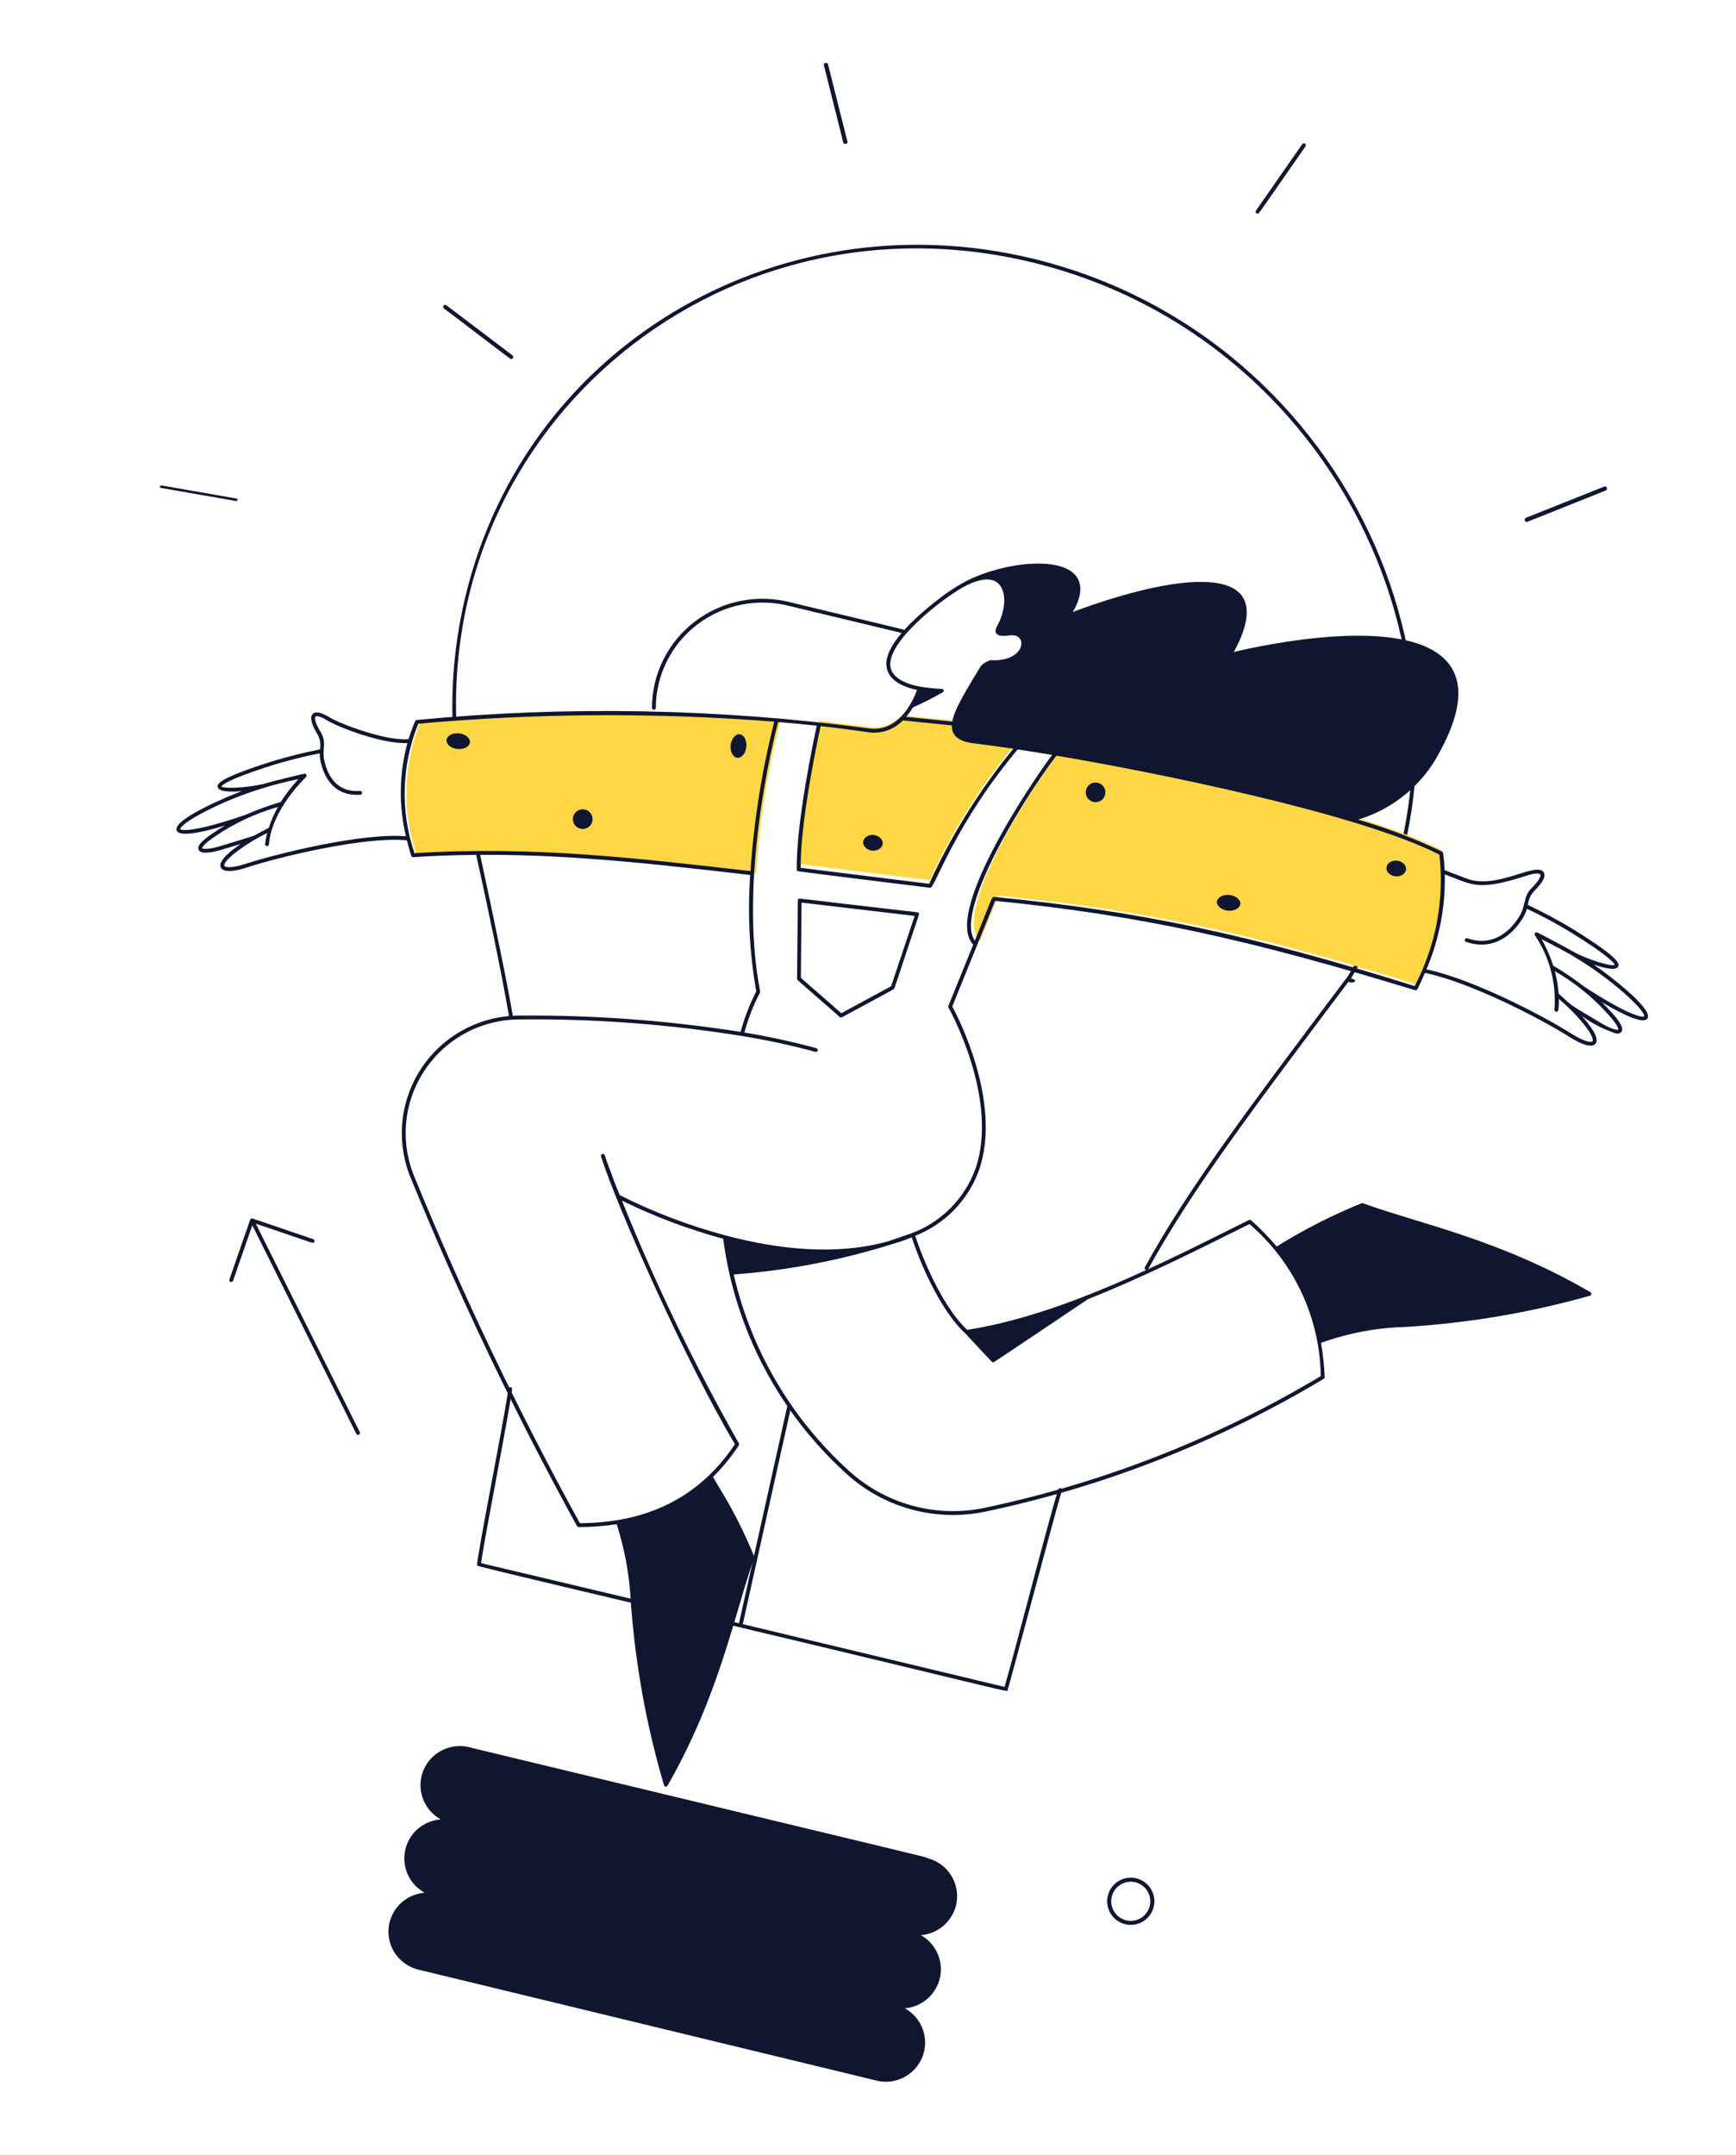 <svg width="224" height="278" viewBox="0 0 224 278" fill="none" xmlns="http://www.w3.org/2000/svg">
<path d="M136.552 192.148C135.317 196.028 131.105 212.536 129.62 217.636L95.84 209.54L102.098 181.406C102.112 181.342 102.1 181.276 102.065 181.221C102.029 181.166 101.973 181.127 101.908 181.113C101.844 181.099 101.776 181.111 101.721 181.145C101.665 181.18 101.626 181.235 101.611 181.299L95.355 209.424L93.265 208.923C93.233 208.916 93.2 208.914 93.168 208.919C93.135 208.924 93.105 208.935 93.077 208.952C93.049 208.969 93.024 208.991 93.005 209.016C92.986 209.042 92.972 209.072 92.964 209.103C92.957 209.134 92.956 209.167 92.961 209.198C92.966 209.23 92.977 209.261 92.994 209.288C93.011 209.316 93.034 209.34 93.06 209.359C93.087 209.378 93.117 209.391 93.148 209.399C132.232 218.696 129.828 218.343 130.014 218.033C130.237 217.486 136.253 194.711 137.024 192.295C137.036 192.236 137.025 192.175 136.994 192.123C136.962 192.071 136.913 192.032 136.854 192.014C136.796 191.996 136.732 191.999 136.677 192.024C136.621 192.049 136.576 192.093 136.552 192.148V192.148Z" fill="#10162F"/>
<path d="M121.38 254.583C121.48 253.606 121.291 252.62 120.835 251.747C120.379 250.874 119.677 250.151 118.814 249.667C120.02 249.57 121.152 249.051 122.007 248.203C122.862 247.354 123.385 246.231 123.481 245.034C123.577 243.837 123.241 242.645 122.533 241.67C121.824 240.695 120.79 240.001 119.614 239.712C119.495 239.568 122.223 240.289 60.923 225.517C59.719 225.128 58.413 225.197 57.259 225.711C56.105 226.224 55.187 227.146 54.681 228.295C54.176 229.445 54.12 230.741 54.525 231.93C54.93 233.12 55.767 234.118 56.872 234.731C55.779 234.813 54.743 235.242 53.917 235.955C53.09 236.667 52.518 237.625 52.284 238.687C52.051 239.748 52.168 240.856 52.619 241.848C53.071 242.839 53.831 243.66 54.789 244.19C53.566 244.288 52.421 244.822 51.565 245.692C50.708 246.562 50.198 247.711 50.129 248.926C50.059 250.141 50.434 251.34 51.185 252.304C51.937 253.268 53.013 253.93 54.217 254.17L113.292 268.475C113.981 268.616 114.691 268.611 115.377 268.462C116.063 268.313 116.709 268.022 117.274 267.609C117.966 267.11 118.52 266.447 118.884 265.68C119.249 264.913 119.413 264.067 119.361 263.219C119.309 262.372 119.043 261.551 118.587 260.832C118.131 260.113 117.501 259.519 116.753 259.105C117.935 259.003 119.043 258.495 119.887 257.67C120.732 256.845 121.26 255.753 121.38 254.583Z" fill="#10162F"/>
<path d="M174.325 126.76C174.24 126.75 174.158 126.729 174.086 126.7C174.014 126.671 173.954 126.635 173.912 126.595C173.87 126.554 173.846 126.511 173.843 126.468C173.84 126.425 173.858 126.384 173.894 126.348C173.926 126.32 173.97 126.297 174.023 126.28C174.077 126.263 174.139 126.252 174.205 126.249C174.272 126.246 174.341 126.25 174.409 126.261C174.476 126.272 174.541 126.29 174.597 126.313C174.696 126.349 174.772 126.398 174.815 126.454C174.858 126.509 174.864 126.567 174.832 126.619C174.801 126.671 174.734 126.713 174.642 126.738C174.549 126.764 174.438 126.772 174.325 126.76Z" fill="#10162F"/>
<path d="M83.778 206.827L62.075 201.669C62.576 198.038 65.726 182.195 66.077 179.239C66.081 179.207 66.078 179.174 66.07 179.143C66.061 179.112 66.046 179.083 66.026 179.057C66.007 179.032 65.982 179.011 65.954 178.995C65.926 178.979 65.895 178.969 65.863 178.966C65.799 178.96 65.735 178.979 65.685 179.019C65.634 179.059 65.601 179.117 65.592 179.182C65.211 182.378 61.449 201.192 61.564 201.916C61.571 201.947 61.584 201.976 61.602 202.002C61.703 202.138 83.824 207.346 83.697 207.316C83.761 207.327 83.827 207.311 83.88 207.273C83.933 207.235 83.969 207.177 83.98 207.112C83.991 207.047 83.975 206.981 83.938 206.927C83.9 206.874 83.842 206.838 83.778 206.827V206.827Z" fill="#10162F"/>
<path d="M133.322 33.382C100.063 25.302 66.813 45.078 59.696 78.524C58.312 85.027 58.004 91.715 58.783 98.317C58.859 98.987 63.665 119.374 65.678 131.111C65.692 131.173 65.729 131.228 65.781 131.263C65.834 131.299 65.898 131.313 65.961 131.302C66.023 131.291 66.079 131.257 66.117 131.206C66.155 131.155 66.172 131.091 66.165 131.028C64.599 121.898 59.344 98.313 59.263 98.171C54.397 56.293 92.221 23.908 133.205 33.858C174.221 43.821 195.116 90.648 173.881 126.016C173.863 126.03 173.846 126.045 173.833 126.063C161.041 143.054 153.318 153.317 147.72 163.502C147.69 163.56 147.684 163.627 147.702 163.689C147.721 163.751 147.763 163.803 147.819 163.835C147.876 163.866 147.943 163.874 148.005 163.856C148.067 163.839 148.12 163.797 148.152 163.741C153.722 153.602 161.422 143.368 174.168 126.434C174.202 126.415 174.231 126.387 174.252 126.353C195.741 90.7 174.694 43.432 133.322 33.382Z" fill="#10162F"/>
<path d="M116.515 81.204L102.062 77.728C99.948 77.172 97.735 77.101 95.592 77.522C93.449 77.944 91.433 78.845 89.701 80.158C87.968 81.471 86.565 83.16 85.599 85.094C84.632 87.029 84.129 89.159 84.127 91.318C84.127 91.383 84.154 91.446 84.2 91.492C84.247 91.538 84.31 91.564 84.376 91.564C84.442 91.564 84.505 91.538 84.551 91.492C84.598 91.446 84.624 91.384 84.624 91.319C84.626 89.234 85.113 87.178 86.046 85.31C86.98 83.442 88.335 81.812 90.008 80.545C91.682 79.278 93.628 78.409 95.697 78.003C97.767 77.597 99.904 77.666 101.945 78.204L116.432 81.686C116.494 81.689 116.554 81.671 116.602 81.633C116.65 81.595 116.682 81.541 116.693 81.482C116.703 81.422 116.69 81.36 116.657 81.309C116.625 81.258 116.574 81.22 116.515 81.204V81.204Z" fill="#10162F"/>
<path d="M182.796 127.029C162.067 120.519 147.657 117.391 128.825 115.555L126.475 121.37C122.837 118.07 132.221 102.85 136.727 96.904C147.977 98.797 175.337 104.14 186.073 109.703C186.772 115.677 185.629 121.723 182.796 127.029Z" fill="#FFD644"/>
<path d="M131.033 95.96C126.569 101.31 122.85 107.23 119.974 113.564L103.15 111.474C103.039 106.292 104.758 97.665 105.743 92.989L112.013 93.783C112.805 93.904 113.615 93.832 114.372 93.573C115.119 93.297 115.793 92.859 116.345 92.289L116.359 92.276L122.977 92.951C122.843 94.184 123.516 94.965 125.518 95.203C127.113 95.396 128.971 95.65 131.033 95.96Z" fill="#FFD644"/>
<path d="M97.564 112.689C83.575 111.087 69.575 109.348 53.773 110.383C51.834 104.728 52.018 98.551 54.292 93.018C69.743 91.59 85.286 91.492 100.75 92.725C99.066 99.265 97.999 105.949 97.564 112.689V112.689Z" fill="#FFD644"/>
<path d="M46.424 184.769L33.005 157.871L40.269 160.342C40.331 160.361 40.397 160.355 40.455 160.326C40.512 160.297 40.556 160.247 40.576 160.187C40.597 160.127 40.593 160.061 40.566 160.003C40.539 159.946 40.49 159.901 40.429 159.878L32.596 157.212C32.565 157.201 32.532 157.196 32.499 157.198C32.467 157.2 32.434 157.208 32.405 157.222C32.376 157.236 32.349 157.256 32.328 157.28C32.306 157.304 32.289 157.333 32.279 157.363L29.598 165.081C29.577 165.143 29.582 165.21 29.611 165.268C29.641 165.325 29.692 165.37 29.754 165.391C29.816 165.412 29.884 165.409 29.943 165.381C30.002 165.353 30.047 165.303 30.069 165.242L32.556 158.083L45.976 184.984C46.005 185.043 46.057 185.088 46.119 185.109C46.182 185.131 46.251 185.126 46.31 185.098C46.37 185.069 46.415 185.018 46.437 184.957C46.458 184.895 46.454 184.827 46.424 184.769Z" fill="#10162F"/>
<path d="M145.597 248.325C144.997 248.264 144.43 248.026 143.965 247.643C143.501 247.259 143.161 246.746 142.988 246.169C142.815 245.592 142.817 244.977 142.994 244.401C143.171 243.825 143.515 243.315 143.982 242.934C144.449 242.554 145.018 242.32 145.618 242.263C146.217 242.206 146.82 242.328 147.351 242.614C147.881 242.9 148.314 243.336 148.596 243.869C148.879 244.401 148.997 245.005 148.935 245.604C148.853 246.408 148.456 247.146 147.829 247.656C147.203 248.166 146.4 248.407 145.597 248.325V248.325ZM146.161 242.789C145.665 242.738 145.165 242.835 144.724 243.069C144.283 243.302 143.921 243.661 143.684 244.1C143.447 244.539 143.346 245.039 143.393 245.535C143.44 246.032 143.633 246.504 143.948 246.89C144.263 247.277 144.686 247.562 145.163 247.709C145.64 247.855 146.149 247.857 146.627 247.714C147.105 247.571 147.53 247.289 147.848 246.905C148.166 246.52 148.363 246.05 148.413 245.554C148.481 244.888 148.282 244.223 147.86 243.704C147.438 243.185 146.827 242.855 146.162 242.786L146.161 242.789Z" fill="#10162F"/>
<path d="M65.942 46.314C65.808 46.3 66.305 46.639 57.291 39.8C57.237 39.759 57.201 39.698 57.191 39.629C57.181 39.561 57.198 39.491 57.238 39.435C57.278 39.379 57.338 39.342 57.404 39.331C57.47 39.32 57.538 39.337 57.592 39.378L66.114 45.837C66.159 45.87 66.193 45.918 66.21 45.973C66.226 46.028 66.225 46.088 66.205 46.142C66.186 46.197 66.149 46.243 66.102 46.274C66.054 46.305 65.998 46.319 65.942 46.314V46.314Z" fill="#10162F"/>
<path d="M108.804 18.372L106.302 8.403C106.286 8.339 106.299 8.273 106.339 8.22C106.379 8.166 106.442 8.129 106.515 8.117C106.587 8.105 106.663 8.119 106.725 8.155C106.788 8.191 106.832 8.248 106.847 8.311L109.35 18.281C109.366 18.345 109.352 18.41 109.312 18.464C109.273 18.517 109.209 18.554 109.137 18.566C109.065 18.578 108.989 18.565 108.927 18.529C108.864 18.492 108.82 18.436 108.804 18.372V18.372Z" fill="#10162F"/>
<path d="M162.244 27.562C162.2 27.557 162.158 27.541 162.123 27.516C162.087 27.49 162.059 27.456 162.04 27.417C162.022 27.377 162.014 27.334 162.017 27.29C162.021 27.247 162.036 27.205 162.061 27.169L168.039 18.593C168.077 18.539 168.135 18.501 168.202 18.489C168.268 18.477 168.336 18.492 168.391 18.529C168.447 18.567 168.484 18.625 168.497 18.691C168.509 18.756 168.494 18.824 168.456 18.878C162.069 28.033 162.475 27.585 162.244 27.562Z" fill="#10162F"/>
<path d="M196.965 67.333C196.908 67.326 196.855 67.299 196.815 67.256C196.774 67.212 196.748 67.155 196.742 67.094C196.735 67.033 196.748 66.97 196.778 66.917C196.808 66.864 196.854 66.823 196.908 66.8L207.021 62.769C207.084 62.747 207.152 62.752 207.211 62.783C207.271 62.813 207.316 62.868 207.338 62.934C207.36 63.001 207.357 63.074 207.33 63.139C207.303 63.204 207.254 63.256 207.193 63.284C196.82 67.41 197.101 67.347 196.965 67.333Z" fill="#10162F"/>
<path d="M30.423 64.633L20.843 62.964C20.811 62.958 20.78 62.949 20.753 62.935C20.725 62.922 20.701 62.906 20.683 62.887C20.664 62.868 20.651 62.848 20.643 62.826C20.636 62.805 20.636 62.783 20.641 62.762C20.647 62.741 20.659 62.721 20.676 62.704C20.694 62.687 20.716 62.673 20.743 62.662C20.77 62.651 20.8 62.644 20.832 62.641C20.864 62.638 20.897 62.639 20.929 62.645L30.489 64.315C30.546 64.329 30.595 64.356 30.628 64.391C30.66 64.426 30.674 64.466 30.666 64.505C30.658 64.543 30.629 64.577 30.584 64.601C30.54 64.624 30.483 64.636 30.423 64.633V64.633Z" fill="#10162F"/>
<path d="M205.639 124.442C206.331 124.679 208.412 125.365 208.768 124.73C208.954 124.401 209.3 123.785 202.88 119.823C201.025 118.699 199.112 117.675 197.148 116.755C197.217 116.062 197.517 115.413 198.001 114.912C199.086 113.841 199.487 113.05 199.189 112.558C198.273 111.051 193.084 114.909 189.139 113.309C189.107 113.306 187.419 112.649 186.411 112.27C186.373 111.538 186.306 110.801 186.211 110.068C186.205 110.028 186.191 109.99 186.168 109.957C186.145 109.925 186.114 109.898 186.078 109.879C182.584 108.201 178.955 106.82 175.228 105.75C177.494 105.07 179.598 103.941 181.415 102.429C183.232 100.918 184.724 99.055 185.801 96.954C188.523 91.967 188.905 88.156 186.936 85.63C181.837 79.09 162.796 83.257 159.21 84.112C165.825 71.881 151.423 74.091 138.427 78.953C139.947 76.356 139.411 74.882 138.649 74.09C136.261 71.608 128.492 72.764 124.099 75.287C123.155 75.825 122.249 76.425 121.385 77.083C116.257 81.009 113.921 84.105 114.44 86.283C114.829 87.913 116.709 88.67 118.33 89.017C117.213 91.952 115.185 94.437 112.059 93.973C92.735 91.404 73.181 91.04 53.776 92.888C53.732 92.893 53.689 92.909 53.653 92.935C53.616 92.962 53.588 92.997 53.57 93.038C53.242 93.796 52.958 94.573 52.718 95.363C49.864 95.646 43.884 93.392 42.572 92.578C41.472 91.9 40.727 91.742 40.361 92.11C39.952 92.515 40.147 93.379 40.94 94.688C41.302 95.288 41.425 96.001 41.284 96.687C39.167 97.103 37.074 97.628 35.012 98.263C27.81 100.539 27.999 101.22 28.102 101.586C28.296 102.287 30.478 102.129 31.207 102.067C29.689 102.62 22.221 105.702 22.797 107.149C23.238 108.255 27.866 106.859 29.045 106.504C28.518 106.814 27.97 107.157 27.399 107.542C25.525 108.802 25.497 109.345 25.639 109.646C25.986 110.367 27.904 109.839 28.672 109.607C29.522 109.352 30.317 109.112 31.061 108.883C30.193 109.484 28.022 111.006 28.507 111.936C28.935 112.762 30.941 112.221 31.819 111.932C36.441 110.424 47.293 107.883 52.505 108.419C52.666 109.079 52.851 109.744 53.061 110.413C53.077 110.466 53.111 110.511 53.155 110.542C53.2 110.574 53.255 110.589 53.309 110.586C68.554 109.61 81.937 111.182 96.802 112.884C96.447 117.902 96.709 122.946 97.581 127.902C96.728 129.571 96.051 131.323 95.559 133.131C86.105 131.646 76.545 130.942 66.976 131.026C64.485 131.038 62.035 131.66 59.842 132.838C57.648 134.016 55.779 135.715 54.398 137.783C53.017 139.852 52.167 142.227 51.922 144.701C51.678 147.175 52.046 149.671 52.994 151.97C59.279 167.341 66.444 182.338 74.453 196.889C74.472 196.924 74.5 196.953 74.533 196.975C74.567 196.997 74.605 197.011 74.644 197.015C76.294 197.021 77.942 196.897 79.572 196.644C80.611 199.883 81.223 203.243 81.391 206.639C81.965 214.667 83.402 222.61 85.68 230.332C85.695 230.377 85.723 230.417 85.76 230.447C85.798 230.477 85.843 230.495 85.891 230.5C85.938 230.505 85.986 230.496 86.029 230.474C86.072 230.452 86.107 230.419 86.131 230.378C92.881 218.605 94.782 208.078 97.323 200.992C97.338 200.95 97.343 200.904 97.336 200.86C96.162 197.975 94.767 195.184 93.163 192.512L91.993 190.557C93.247 189.319 94.366 187.951 95.332 186.478C95.357 186.439 95.372 186.393 95.373 186.346C95.374 186.3 95.361 186.253 95.337 186.213C89.616 176.121 84.576 165.659 80.249 154.899C84.436 156.953 88.811 158.602 93.314 159.821C94.837 171.419 100.417 182.109 109.069 190.003C111.457 192.222 114.344 193.836 117.487 194.711C120.63 195.585 123.937 195.693 127.13 195.026C142.548 191.782 157.313 185.988 170.814 177.884C170.852 177.861 170.883 177.828 170.904 177.788C170.925 177.749 170.935 177.705 170.932 177.66C170.865 176.181 170.705 174.708 170.452 173.248C173.969 171.986 177.666 171.292 181.403 171.194C189.447 170.707 197.415 169.356 205.169 167.166C205.185 167.161 205.2 167.154 205.215 167.146L205.252 167.12C205.265 167.109 205.277 167.097 205.287 167.084L205.309 167.052L205.33 167.005L205.335 166.957L205.337 166.933C205.338 166.889 205.327 166.846 205.306 166.808C205.285 166.77 205.254 166.739 205.216 166.716C193.578 159.911 183.154 157.882 176.057 155.306C175.766 155.199 175.815 155.202 175.556 155.292C171.795 156.822 168.174 158.673 164.732 160.824C163.716 159.616 162.611 158.484 161.427 157.438C161.39 157.405 161.343 157.384 161.294 157.378C161.245 157.371 161.195 157.38 161.15 157.402C150.022 162.956 137.002 169.66 124.799 171.575C122.102 169.078 119.51 163.744 118.092 159.437C119.996 158.689 121.716 157.543 123.139 156.076C124.561 154.609 125.651 152.855 126.337 150.932C129.342 142.171 123.527 131.049 122.875 129.848L128.394 116.226C147.108 118.073 161.273 121.237 182.59 127.751C182.636 127.765 182.685 127.765 182.73 127.751C182.776 127.737 182.817 127.711 182.849 127.674C182.973 127.517 183.693 125.905 183.865 125.524C189.275 126.606 198.175 131.048 202.642 133.858C203.435 134.357 205.237 135.363 205.855 134.669C206.55 133.886 204.811 131.879 204.122 131.087C205.465 132.069 206.957 132.828 208.542 133.337C208.659 133.363 208.78 133.359 208.895 133.326C209.01 133.293 209.114 133.231 209.199 133.147C209.41 132.892 209.516 132.356 208.004 130.677C207.545 130.167 207.097 129.701 206.661 129.272C207.683 129.881 211.866 132.385 212.564 131.417C213.47 130.155 207.001 125.367 205.639 124.442ZM114.923 86.168C114.157 82.949 121.665 77.166 124.345 75.719C126.466 74.572 128.044 74.452 128.898 75.366C130.063 76.605 129.58 79.25 128.604 80.853C128.117 81.973 129.001 82.166 130.223 81.984C132.813 81.604 132.317 85.465 127.854 85.168C127.331 85.3 126.863 85.591 126.512 86C125.032 88.489 123.177 91.346 122.874 93.097L116.921 92.489C117.247 92.106 117.541 91.698 117.799 91.267C119.137 90.674 120.443 90.01 121.71 89.279C121.738 89.244 121.755 89.201 121.761 89.156C121.766 89.111 121.759 89.066 121.741 89.025C121.722 88.983 121.692 88.948 121.655 88.922C121.618 88.897 121.574 88.882 121.529 88.879C120.584 88.839 119.643 88.743 118.71 88.591C117.176 88.297 115.275 87.641 114.923 86.168ZM116.491 92.944L122.818 93.589C122.784 94.912 123.702 95.668 125.617 95.898C127.103 96.077 128.826 96.312 130.745 96.597C126.39 101.915 122.742 107.773 119.893 114.024L103.31 111.963C103.252 106.024 105.531 95.323 105.888 93.681C107.99 93.914 110.021 94.176 111.986 94.464C112.805 94.593 113.643 94.522 114.429 94.258C115.214 93.993 115.923 93.543 116.496 92.945L116.491 92.944ZM31.7 105.118C25.27 107.342 23.402 107.188 23.257 106.968C23.22 106.751 24.178 105.657 28.878 103.546C31.974 102.199 35.205 101.185 38.517 100.519C37.657 101.418 36.894 102.403 36.239 103.46C34.694 103.921 33.178 104.475 31.7 105.118ZM28.528 109.132C26.704 109.681 26.141 109.509 26.09 109.434C26.09 109.434 26.046 109.05 27.679 107.953C30.181 106.238 32.945 104.939 35.864 104.107C35.384 104.966 34.988 105.87 34.682 106.805C33.951 107.185 33.338 107.5 32.772 107.818C31.596 108.206 30.152 108.643 28.528 109.132ZM31.666 111.458C29.987 112.007 29.066 111.934 28.947 111.704C28.937 111.686 28.731 111.225 30.659 109.782C31.86 108.895 33.14 108.12 34.483 107.466C34.35 107.934 34.257 108.412 34.204 108.896C34.199 108.961 34.219 109.025 34.261 109.074C34.302 109.124 34.362 109.156 34.427 109.162C34.493 109.168 34.559 109.147 34.61 109.104C34.661 109.061 34.693 109.001 34.7 108.934C35.104 104.308 39.438 100.342 39.508 100.217C39.538 100.178 39.555 100.132 39.558 100.083C39.562 100.035 39.551 99.987 39.527 99.944C39.503 99.902 39.467 99.868 39.423 99.846C39.38 99.823 39.331 99.815 39.283 99.82C39.148 99.841 35.817 100.608 33.965 101.153C31.679 101.676 28.841 101.763 28.581 101.475C28.611 101.355 29.063 100.655 35.156 98.724C37.161 98.108 39.197 97.595 41.256 97.188C41.252 97.57 41.294 97.951 41.382 98.323C42.014 101.038 43.698 102.763 46.518 102.531C46.581 102.521 46.637 102.489 46.676 102.44C46.716 102.39 46.735 102.328 46.73 102.265C46.725 102.203 46.696 102.144 46.649 102.102C46.602 102.059 46.541 102.036 46.478 102.037C43.464 102.284 42.305 100.092 41.866 98.21C41.485 96.581 42.256 95.892 41.359 94.419C40.575 93.131 40.588 92.572 40.705 92.457C40.822 92.341 41.266 92.351 42.311 92.994C43.675 93.838 49.501 96.05 52.569 95.867C51.498 99.798 51.433 103.934 52.381 107.897C46.928 107.407 35.907 110.073 31.662 111.458L31.666 111.458ZM53.478 110.077C51.635 104.628 51.811 98.7 53.973 93.371C69.249 91.996 84.614 91.908 99.906 93.106C98.306 99.427 97.279 105.88 96.837 112.386C82.094 110.694 68.716 109.122 53.474 110.076L53.478 110.077ZM124.546 172.021C126.9 174.543 127.649 175.361 127.92 175.629C128.116 175.824 128.152 175.785 128.372 175.652C128.976 175.275 131.264 173.723 140.405 167.6C147.216 164.917 154.251 161.4 161.222 157.925C164.059 160.358 166.347 163.364 167.933 166.745C169.519 170.126 170.368 173.804 170.424 177.535C157.008 185.57 142.344 191.316 127.033 194.538C123.918 195.189 120.692 195.084 117.626 194.231C114.559 193.379 111.743 191.804 109.413 189.639C102.044 182.925 96.902 174.129 94.674 164.425C101.834 163.897 108.904 162.518 115.735 160.316C116.384 160.126 117.022 159.9 117.645 159.638C119.096 164.041 121.768 169.503 124.546 172.021ZM125.868 150.777C125.18 152.688 124.081 154.425 122.649 155.867C121.216 157.31 119.485 158.422 117.577 159.126L114.663 160.131C107.903 162.033 100.391 161.194 93.6 159.385C88.889 158.125 84.32 156.386 79.965 154.193C78.869 151.554 78.037 149.063 78.027 149.037C78.006 148.974 77.962 148.923 77.903 148.893C77.843 148.864 77.775 148.859 77.713 148.88C77.65 148.901 77.598 148.946 77.569 149.004C77.54 149.063 77.535 149.132 77.556 149.194C79.332 154.985 88.211 175.203 94.826 186.326C90.17 193.304 83.39 196.468 74.82 196.516C66.849 182.023 59.715 167.088 53.453 151.782C52.536 149.559 52.18 147.144 52.417 144.751C52.653 142.358 53.476 140.061 54.812 138.06C56.147 136.059 57.955 134.416 60.076 133.277C62.198 132.137 64.567 131.535 66.977 131.523C76.606 131.414 86.228 132.129 95.735 133.661C98.918 134.172 102.072 134.853 105.182 135.702C105.636 135.764 105.582 135.297 105.337 135.231C102.278 134.404 99.18 133.73 96.053 133.212C96.526 131.447 97.19 129.74 98.034 128.119C98.058 128.091 98.075 128.058 98.084 128.022C98.094 127.986 98.094 127.949 98.087 127.913C95.228 113.414 99.854 95.216 100.402 93.151C102.096 93.294 103.758 93.454 105.389 93.63C104.989 95.467 102.694 106.306 102.814 112.192L102.811 112.217C102.816 112.255 102.83 112.292 102.852 112.324C102.874 112.355 102.903 112.381 102.937 112.4C103.05 112.451 119.99 114.545 120.064 114.544C120.648 114.429 123.304 106.231 131.318 96.689C132.726 96.903 134.211 97.139 135.757 97.396C132.418 101.889 121.821 117.933 125.575 121.873L122.37 129.778L122.358 129.815C122.348 129.863 122.351 129.912 122.368 129.958L122.384 129.994C122.456 130.106 128.962 141.756 125.874 150.775L125.868 150.777ZM128.259 115.719C127.959 115.719 128.1 115.638 125.786 121.351C123.179 117.832 131.32 104.085 136.305 97.49C148.281 99.507 175.092 104.833 185.728 110.262C186.384 116.106 185.272 122.011 182.538 127.218C161.273 120.561 147.052 117.547 128.264 115.717L128.259 115.719ZM205.478 134.342C205.307 134.534 204.395 134.382 202.902 133.442C198.319 130.561 189.57 126.208 184.057 125.063C185.705 121.192 186.513 117.017 186.428 112.811C190.165 114.223 190.723 114.987 197.069 112.948C198.238 112.572 198.681 112.692 198.758 112.816C198.834 112.941 198.72 113.502 197.65 114.559C196.445 115.747 196.999 116.781 195.928 118.415C194.733 120.23 192.623 122.161 189.329 121.056C189.298 121.046 189.266 121.041 189.233 121.044C189.201 121.046 189.169 121.055 189.14 121.069C189.11 121.084 189.084 121.104 189.063 121.128C189.041 121.153 189.025 121.181 189.015 121.212C189.004 121.243 189 121.276 189.002 121.308C189.004 121.341 189.013 121.372 189.028 121.402C189.042 121.431 189.062 121.457 189.087 121.478C189.112 121.5 189.14 121.516 189.171 121.526C192.132 122.52 194.628 121.288 196.343 118.688C196.641 118.244 196.87 117.758 197.021 117.246C198.938 118.148 200.807 119.149 202.619 120.245C208.051 123.598 208.328 124.39 208.347 124.474C208.004 124.729 205.273 123.954 203.183 122.887C201.631 121.974 198.477 120.352 198.345 120.299C198.302 120.283 198.255 120.281 198.21 120.291C198.164 120.301 198.123 120.323 198.09 120.355C198.057 120.387 198.033 120.428 198.022 120.473C198.011 120.517 198.013 120.564 198.027 120.608L198.034 120.629L198.048 120.658C199.949 123.482 200.839 126.863 200.574 130.254C200.565 130.318 200.582 130.382 200.62 130.434C200.658 130.486 200.715 130.522 200.779 130.532C200.843 130.543 200.908 130.529 200.961 130.492C201.014 130.456 201.051 130.4 201.064 130.337C201.132 129.854 201.16 129.366 201.146 128.878C202.291 129.838 203.344 130.902 204.294 132.056C205.814 133.929 205.499 134.325 205.484 134.34L205.478 134.342ZM207.623 131.011C208.936 132.471 208.805 132.834 208.805 132.834C208.736 132.894 208.148 132.926 206.511 131.949C202.003 129.261 203.075 129.937 201.11 128.194C201.042 127.212 200.878 126.24 200.621 125.29C203.248 126.811 205.614 128.742 207.629 131.009L207.623 131.011ZM212.15 131.128C211.953 131.314 210.103 131.004 204.409 127.29C203.132 126.306 201.797 125.4 200.411 124.576C200.032 123.392 199.531 122.251 198.917 121.17C202.393 122.949 203.096 123.424 202.97 123.35C208.046 126.318 212.416 130.522 212.151 131.126L212.15 131.128Z" fill="#10162F"/>
<path d="M118.382 117.702C102.283 115.864 103.156 115.859 103.021 115.979C102.887 116.099 102.975 115.509 102.846 126.27C102.844 126.438 102.455 126.05 108.364 131.215C108.402 131.247 108.449 131.267 108.498 131.272C108.548 131.277 108.597 131.267 108.641 131.243C115.761 127.395 115.375 127.624 115.419 127.487C118.753 117.376 118.654 117.961 118.562 117.812C118.542 117.781 118.516 117.755 118.485 117.736C118.454 117.717 118.419 117.705 118.382 117.702V117.702ZM114.985 127.239L108.559 130.72L103.339 126.158L103.426 116.453L118.022 118.168L114.985 127.239Z" fill="#10162F"/>
<path d="M57.611 95.468C57.596 95.74 57.735 96.014 57.999 96.231C58.262 96.449 58.63 96.593 59.023 96.633C59.416 96.673 59.805 96.606 60.107 96.446C60.409 96.287 60.6 96.047 60.641 95.777C60.656 95.505 60.517 95.231 60.253 95.014C59.99 94.797 59.623 94.653 59.229 94.613C58.836 94.573 58.447 94.639 58.145 94.799C57.843 94.959 57.651 95.199 57.611 95.468Z" fill="#10162F"/>
<path d="M73.93 105.551C73.896 105.886 73.996 106.221 74.209 106.482C74.421 106.743 74.729 106.908 75.064 106.942C75.398 106.977 75.733 106.876 75.994 106.664C76.255 106.451 76.421 106.144 76.455 105.809C76.489 105.474 76.389 105.139 76.176 104.878C75.963 104.618 75.656 104.452 75.321 104.418C74.986 104.383 74.652 104.484 74.391 104.696C74.13 104.909 73.964 105.216 73.93 105.551V105.551Z" fill="#10162F"/>
<path d="M94.278 96.147C94.237 96.548 94.305 96.945 94.465 97.248C94.625 97.551 94.866 97.737 95.134 97.765C95.402 97.792 95.675 97.659 95.893 97.394C96.112 97.129 96.257 96.754 96.298 96.353C96.339 95.951 96.272 95.555 96.112 95.251C95.951 94.948 95.711 94.762 95.443 94.735C95.175 94.707 94.902 94.841 94.683 95.106C94.465 95.37 94.319 95.745 94.278 96.147V96.147Z" fill="#10162F"/>
<path d="M140.102 102.096C140.068 102.431 140.168 102.765 140.381 103.026C140.593 103.287 140.901 103.453 141.236 103.487C141.571 103.521 141.905 103.421 142.166 103.208C142.427 102.996 142.593 102.688 142.627 102.353C142.661 102.019 142.561 101.684 142.348 101.423C142.136 101.162 141.828 100.996 141.493 100.962C141.158 100.928 140.824 101.028 140.563 101.241C140.302 101.454 140.136 101.761 140.102 102.096V102.096Z" fill="#10162F"/>
<path d="M113.9 108.863C113.917 108.591 113.805 108.32 113.589 108.107C113.372 107.895 113.068 107.757 112.74 107.724C112.412 107.69 112.087 107.764 111.832 107.928C111.577 108.093 111.413 108.335 111.375 108.605C111.358 108.877 111.469 109.148 111.686 109.36C111.902 109.573 112.206 109.71 112.534 109.744C112.862 109.777 113.188 109.704 113.443 109.54C113.698 109.375 113.861 109.132 113.9 108.863V108.863Z" fill="#10162F"/>
<path d="M157.019 116.322C157.004 116.594 157.143 116.868 157.407 117.085C157.67 117.302 158.037 117.446 158.431 117.486C158.824 117.526 159.213 117.459 159.515 117.3C159.817 117.14 160.008 116.9 160.049 116.631C160.064 116.359 159.925 116.085 159.661 115.868C159.398 115.65 159.03 115.506 158.637 115.466C158.243 115.426 157.855 115.493 157.553 115.653C157.251 115.812 157.059 116.052 157.019 116.322V116.322Z" fill="#10162F"/>
<path d="M178.897 111.92C178.87 112.188 178.976 112.459 179.194 112.672C179.411 112.886 179.722 113.025 180.056 113.059C180.391 113.093 180.723 113.019 180.979 112.854C181.235 112.689 181.394 112.446 181.422 112.178C181.449 111.91 181.342 111.639 181.125 111.426C180.907 111.212 180.597 111.073 180.262 111.039C179.928 111.005 179.596 111.079 179.34 111.244C179.083 111.409 178.924 111.652 178.897 111.92V111.92Z" fill="#10162F"/>
</svg>
